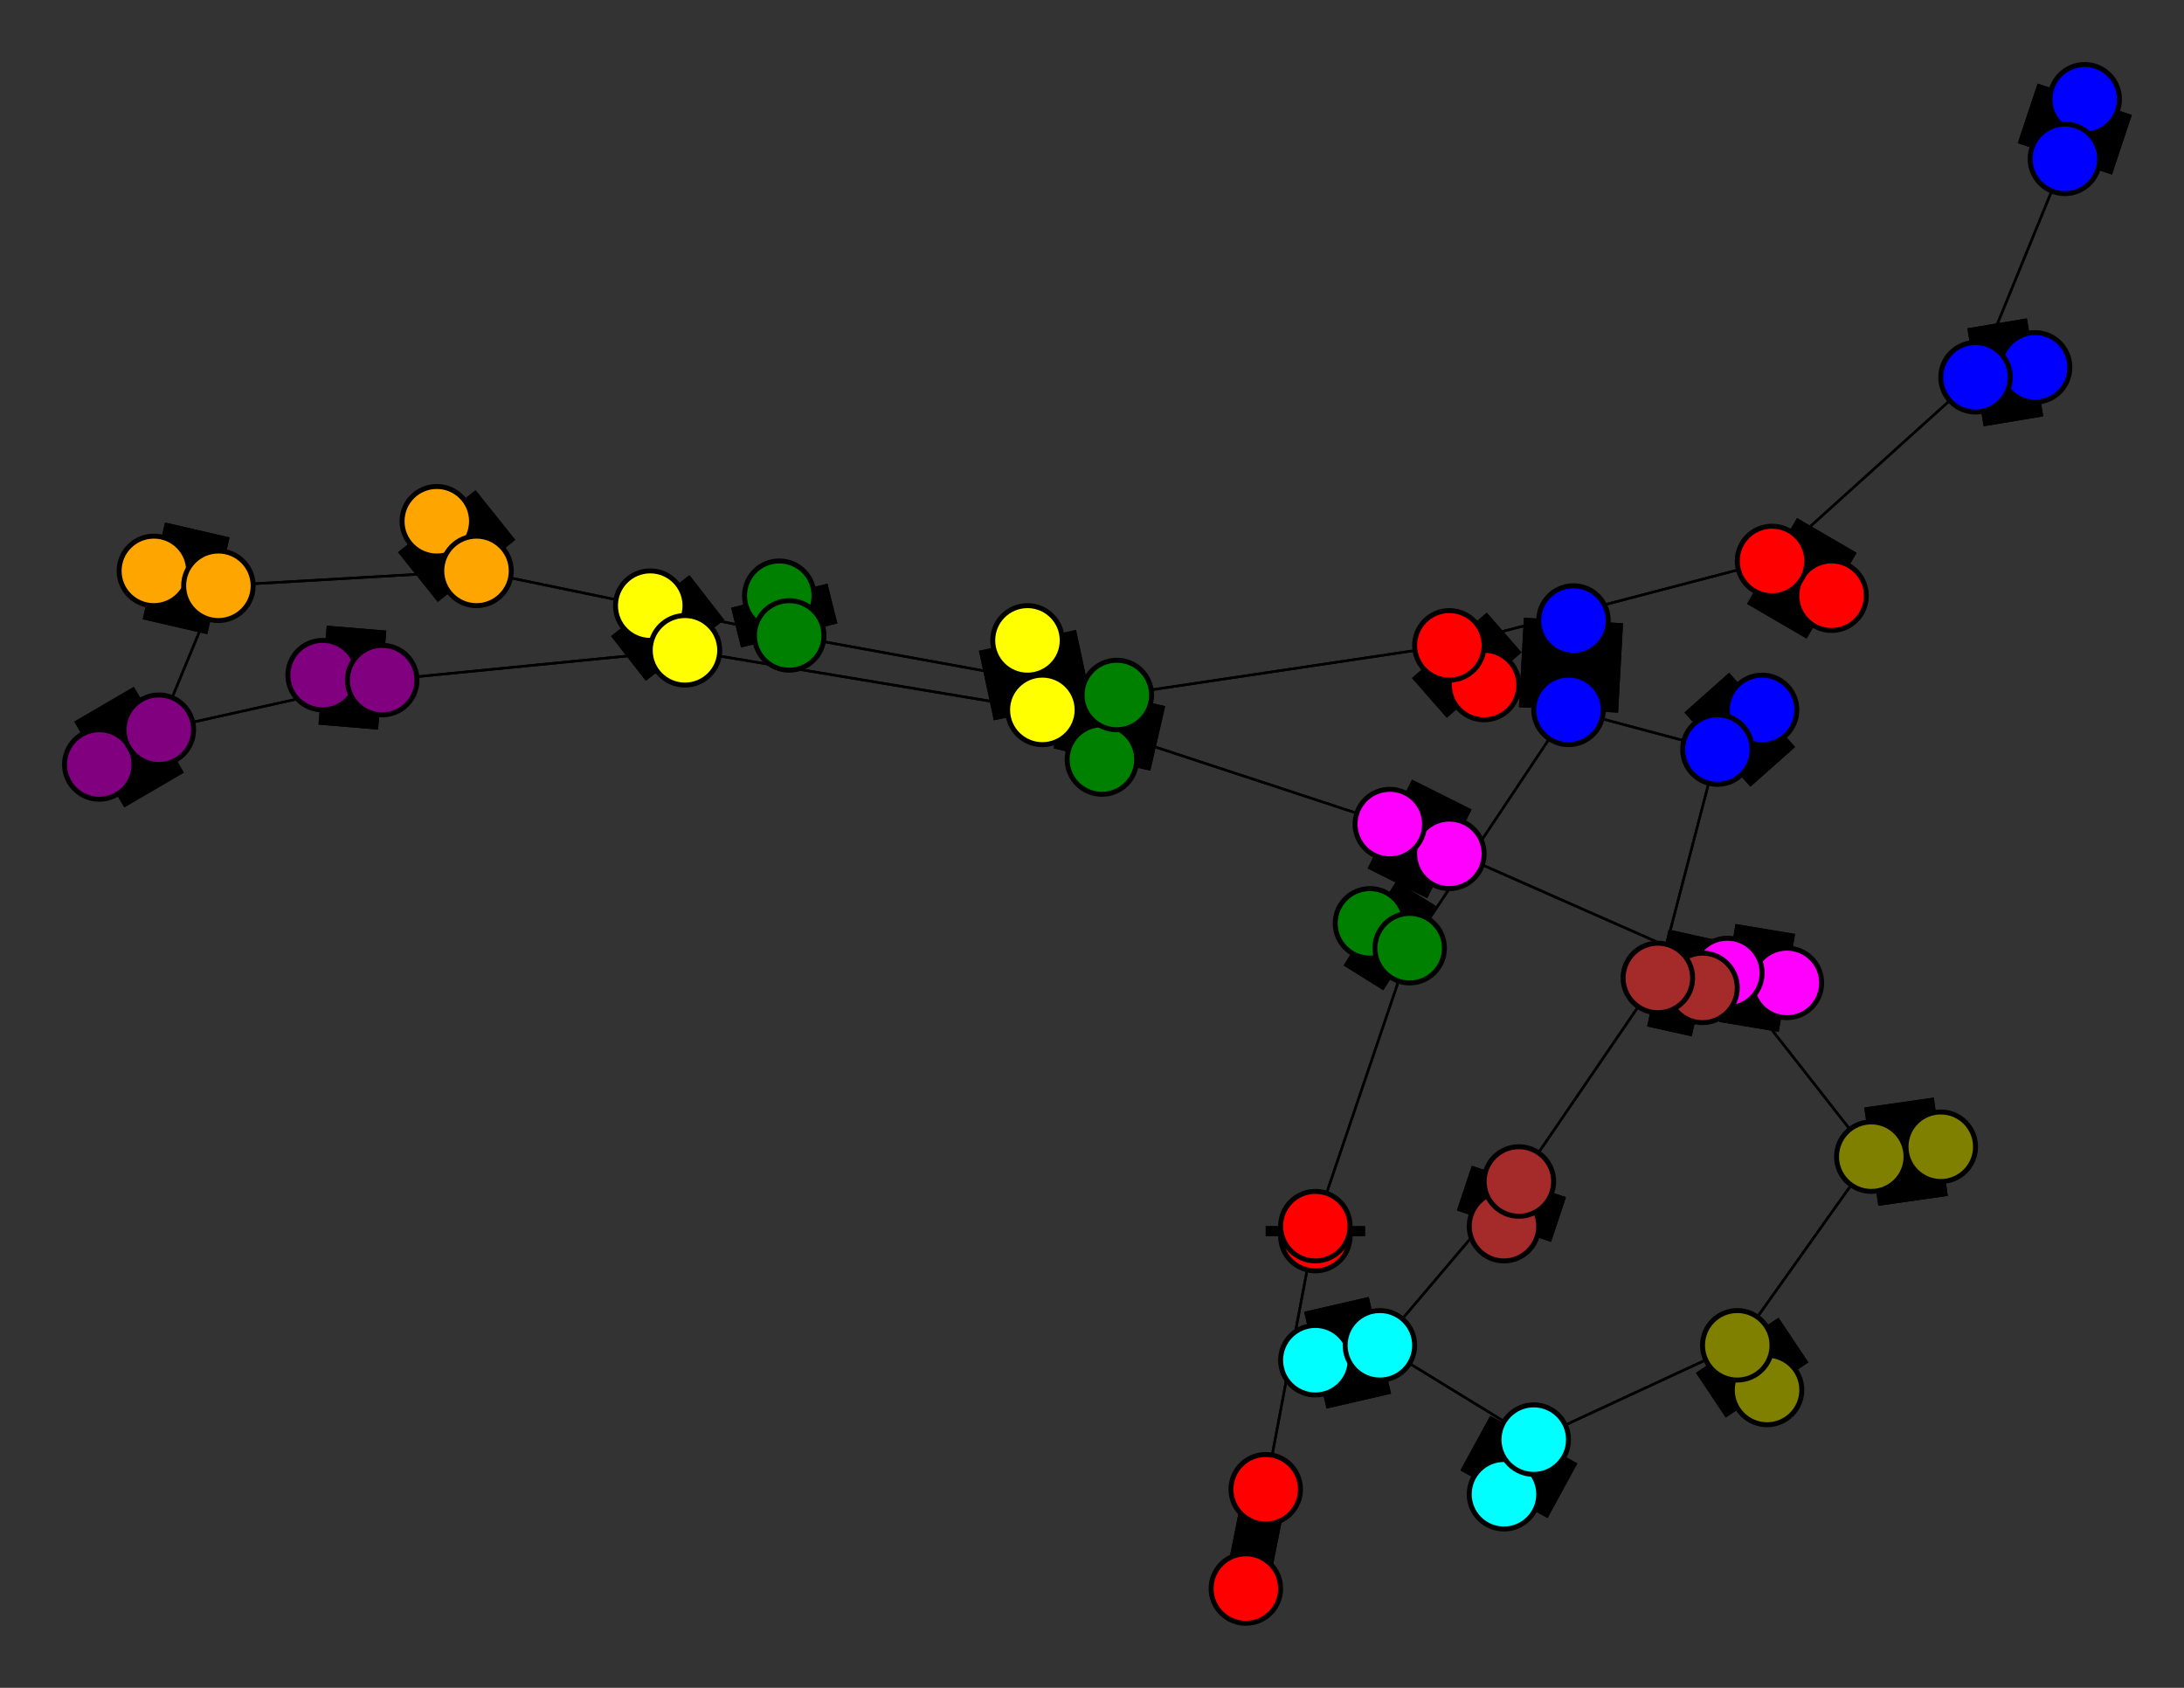 <svg width="440" height="340" xmlns="http://www.w3.org/2000/svg">
<rect width="100%" height="100%" fill="#333333" stroke="none"/>
<path stroke-width="20.0" stroke="black" d="M 420 20 416 32"/>
<path stroke-width="0.5" stroke="black" d="M 278 271 306 238"/>
<path stroke-width="20.0" stroke="black" d="M 278 271 265 274"/>
<path stroke-width="0.5" stroke="black" d="M 278 271 309 290"/>
<path stroke-width="20.0" stroke="black" d="M 265 274 278 271"/>
<path stroke-width="0.5" stroke="black" d="M 309 290 278 271"/>
<path stroke-width="20.0" stroke="black" d="M 309 290 303 301"/>
<path stroke-width="0.5" stroke="black" d="M 309 290 350 271"/>
<path stroke-width="20.0" stroke="black" d="M 303 301 309 290"/>
<path stroke-width="0.5" stroke="black" d="M 350 271 309 290"/>
<path stroke-width="20.0" stroke="black" d="M 303 247 306 238"/>
<path stroke-width="20.0" stroke="black" d="M 350 271 356 280"/>
<path stroke-width="20.0" stroke="black" d="M 356 280 350 271"/>
<path stroke-width="0.5" stroke="black" d="M 377 233 350 271"/>
<path stroke-width="20.0" stroke="black" d="M 377 233 391 231"/>
<path stroke-width="0.5" stroke="black" d="M 377 233 348 196"/>
<path stroke-width="20.0" stroke="black" d="M 391 231 377 233"/>
<path stroke-width="0.5" stroke="black" d="M 348 196 377 233"/>
<path stroke-width="20.0" stroke="black" d="M 348 196 360 198"/>
<path stroke-width="0.5" stroke="black" d="M 348 196 280 166"/>
<path stroke-width="20.0" stroke="black" d="M 360 198 348 196"/>
<path stroke-width="0.5" stroke="black" d="M 350 271 377 233"/>
<path stroke-width="0.5" stroke="black" d="M 306 238 278 271"/>
<path stroke-width="20.0" stroke="black" d="M 306 238 303 247"/>
<path stroke-width="0.5" stroke="black" d="M 306 238 334 197"/>
<path stroke-width="8.857" stroke="black" d="M 251 320 255 300"/>
<path stroke-width="0.5" stroke="black" d="M 265 247 255 300"/>
<path stroke-width="20.0" stroke="black" d="M 265 247 265 249"/>
<path stroke-width="0.5" stroke="black" d="M 265 247 284 191"/>
<path stroke-width="20.0" stroke="black" d="M 265 249 265 247"/>
<path stroke-width="0.5" stroke="black" d="M 284 191 265 247"/>
<path stroke-width="20.0" stroke="black" d="M 284 191 276 186"/>
<path stroke-width="0.5" stroke="black" d="M 284 191 316 143"/>
<path stroke-width="20.0" stroke="black" d="M 276 186 284 191"/>
<path stroke-width="0.5" stroke="black" d="M 316 143 284 191"/>
<path stroke-width="20.0" stroke="black" d="M 316 143 317 125"/>
<path stroke-width="0.5" stroke="black" d="M 316 143 346 151"/>
<path stroke-width="20.0" stroke="black" d="M 317 125 316 143"/>
<path stroke-width="0.5" stroke="black" d="M 346 151 316 143"/>
<path stroke-width="20.0" stroke="black" d="M 346 151 355 143"/>
<path stroke-width="0.5" stroke="black" d="M 346 151 334 197"/>
<path stroke-width="20.0" stroke="black" d="M 355 143 346 151"/>
<path stroke-width="0.5" stroke="black" d="M 334 197 346 151"/>
<path stroke-width="20.0" stroke="black" d="M 334 197 343 199"/>
<path stroke-width="0.5" stroke="black" d="M 334 197 306 238"/>
<path stroke-width="20.0" stroke="black" d="M 343 199 334 197"/>
<path stroke-width="0.5" stroke="black" d="M 280 166 348 196"/>
<path stroke-width="20.0" stroke="black" d="M 280 166 292 172"/>
<path stroke-width="0.5" stroke="black" d="M 280 166 210 143"/>
<path stroke-width="20.0" stroke="black" d="M 292 172 280 166"/>
<path stroke-width="20.0" stroke="black" d="M 159 128 157 120"/>
<path stroke-width="0.5" stroke="black" d="M 159 128 225 140"/>
<path stroke-width="20.0" stroke="black" d="M 157 120 159 128"/>
<path stroke-width="0.5" stroke="black" d="M 225 140 159 128"/>
<path stroke-width="20.0" stroke="black" d="M 225 140 222 153"/>
<path stroke-width="0.5" stroke="black" d="M 225 140 292 130"/>
<path stroke-width="20.0" stroke="black" d="M 222 153 225 140"/>
<path stroke-width="0.5" stroke="black" d="M 292 130 225 140"/>
<path stroke-width="20.0" stroke="black" d="M 292 130 299 138"/>
<path stroke-width="0.5" stroke="black" d="M 292 130 357 113"/>
<path stroke-width="20.0" stroke="black" d="M 299 138 292 130"/>
<path stroke-width="0.5" stroke="black" d="M 357 113 292 130"/>
<path stroke-width="20.0" stroke="black" d="M 357 113 369 120"/>
<path stroke-width="0.5" stroke="black" d="M 357 113 398 76"/>
<path stroke-width="20.0" stroke="black" d="M 369 120 357 113"/>
<path stroke-width="0.5" stroke="black" d="M 398 76 357 113"/>
<path stroke-width="20.0" stroke="black" d="M 398 76 410 74"/>
<path stroke-width="0.5" stroke="black" d="M 398 76 416 32"/>
<path stroke-width="20.0" stroke="black" d="M 410 74 398 76"/>
<path stroke-width="0.5" stroke="black" d="M 416 32 398 76"/>
<path stroke-width="20.0" stroke="black" d="M 416 32 420 20"/>
<path stroke-width="0.5" stroke="black" d="M 159 128 96 115"/>
<path stroke-width="0.5" stroke="black" d="M 255 300 265 247"/>
<path stroke-width="20.0" stroke="black" d="M 88 105 96 115"/>
<path stroke-width="20.0" stroke="black" d="M 96 115 88 105"/>
<path stroke-width="0.5" stroke="black" d="M 210 143 280 166"/>
<path stroke-width="20.0" stroke="black" d="M 210 143 207 129"/>
<path stroke-width="0.5" stroke="black" d="M 210 143 138 131"/>
<path stroke-width="20.0" stroke="black" d="M 207 129 210 143"/>
<path stroke-width="0.5" stroke="black" d="M 138 131 210 143"/>
<path stroke-width="20.0" stroke="black" d="M 138 131 131 122"/>
<path stroke-width="0.5" stroke="black" d="M 138 131 77 137"/>
<path stroke-width="20.0" stroke="black" d="M 131 122 138 131"/>
<path stroke-width="0.5" stroke="black" d="M 77 137 138 131"/>
<path stroke-width="20.0" stroke="black" d="M 77 137 65 136"/>
<path stroke-width="0.5" stroke="black" d="M 77 137 32 147"/>
<path stroke-width="20.0" stroke="black" d="M 65 136 77 137"/>
<path stroke-width="0.5" stroke="black" d="M 32 147 77 137"/>
<path stroke-width="20.0" stroke="black" d="M 32 147 20 154"/>
<path stroke-width="0.5" stroke="black" d="M 32 147 44 118"/>
<path stroke-width="20.0" stroke="black" d="M 20 154 32 147"/>
<path stroke-width="0.5" stroke="black" d="M 44 118 32 147"/>
<path stroke-width="20.0" stroke="black" d="M 44 118 31 115"/>
<path stroke-width="0.5" stroke="black" d="M 44 118 96 115"/>
<path stroke-width="20.0" stroke="black" d="M 31 115 44 118"/>
<path stroke-width="0.5" stroke="black" d="M 96 115 44 118"/>
<path stroke-width="0.5" stroke="black" d="M 96 115 159 128"/>
<path stroke-width="8.857" stroke="black" d="M 255 300 251 320"/>
<circle cx="420" cy="20" r="7.0" style="fill:blue;stroke:black;stroke-width:1.0"/>
<circle cx="416" cy="32" r="7.0" style="fill:blue;stroke:black;stroke-width:1.0"/>
<circle cx="410" cy="74" r="7.0" style="fill:blue;stroke:black;stroke-width:1.0"/>
<circle cx="398" cy="76" r="7.0" style="fill:blue;stroke:black;stroke-width:1.0"/>
<circle cx="369" cy="120" r="7.0" style="fill:red;stroke:black;stroke-width:1.0"/>
<circle cx="357" cy="113" r="7.0" style="fill:red;stroke:black;stroke-width:1.0"/>
<circle cx="299" cy="138" r="7.0" style="fill:red;stroke:black;stroke-width:1.0"/>
<circle cx="292" cy="130" r="7.0" style="fill:red;stroke:black;stroke-width:1.0"/>
<circle cx="222" cy="153" r="7.0" style="fill:green;stroke:black;stroke-width:1.0"/>
<circle cx="225" cy="140" r="7.0" style="fill:green;stroke:black;stroke-width:1.0"/>
<circle cx="157" cy="120" r="7.0" style="fill:green;stroke:black;stroke-width:1.0"/>
<circle cx="159" cy="128" r="7.0" style="fill:green;stroke:black;stroke-width:1.0"/>
<circle cx="88" cy="105" r="7.0" style="fill:orange;stroke:black;stroke-width:1.0"/>
<circle cx="96" cy="115" r="7.0" style="fill:orange;stroke:black;stroke-width:1.0"/>
<circle cx="31" cy="115" r="7.0" style="fill:orange;stroke:black;stroke-width:1.0"/>
<circle cx="44" cy="118" r="7.0" style="fill:orange;stroke:black;stroke-width:1.0"/>
<circle cx="20" cy="154" r="7.0" style="fill:purple;stroke:black;stroke-width:1.0"/>
<circle cx="32" cy="147" r="7.0" style="fill:purple;stroke:black;stroke-width:1.0"/>
<circle cx="65" cy="136" r="7.0" style="fill:purple;stroke:black;stroke-width:1.0"/>
<circle cx="77" cy="137" r="7.0" style="fill:purple;stroke:black;stroke-width:1.0"/>
<circle cx="131" cy="122" r="7.0" style="fill:yellow;stroke:black;stroke-width:1.0"/>
<circle cx="138" cy="131" r="7.0" style="fill:yellow;stroke:black;stroke-width:1.0"/>
<circle cx="207" cy="129" r="7.0" style="fill:yellow;stroke:black;stroke-width:1.0"/>
<circle cx="210" cy="143" r="7.0" style="fill:yellow;stroke:black;stroke-width:1.0"/>
<circle cx="292" cy="172" r="7.0" style="fill:fuchsia;stroke:black;stroke-width:1.0"/>
<circle cx="280" cy="166" r="7.0" style="fill:fuchsia;stroke:black;stroke-width:1.0"/>
<circle cx="360" cy="198" r="7.0" style="fill:fuchsia;stroke:black;stroke-width:1.0"/>
<circle cx="348" cy="196" r="7.0" style="fill:fuchsia;stroke:black;stroke-width:1.0"/>
<circle cx="391" cy="231" r="7.0" style="fill:olive;stroke:black;stroke-width:1.0"/>
<circle cx="377" cy="233" r="7.0" style="fill:olive;stroke:black;stroke-width:1.0"/>
<circle cx="356" cy="280" r="7.0" style="fill:olive;stroke:black;stroke-width:1.0"/>
<circle cx="350" cy="271" r="7.0" style="fill:olive;stroke:black;stroke-width:1.0"/>
<circle cx="303" cy="301" r="7.0" style="fill:aqua;stroke:black;stroke-width:1.0"/>
<circle cx="309" cy="290" r="7.0" style="fill:aqua;stroke:black;stroke-width:1.0"/>
<circle cx="265" cy="274" r="7.0" style="fill:aqua;stroke:black;stroke-width:1.0"/>
<circle cx="278" cy="271" r="7.0" style="fill:aqua;stroke:black;stroke-width:1.0"/>
<circle cx="303" cy="247" r="7.0" style="fill:brown;stroke:black;stroke-width:1.0"/>
<circle cx="306" cy="238" r="7.0" style="fill:brown;stroke:black;stroke-width:1.0"/>
<circle cx="343" cy="199" r="7.0" style="fill:brown;stroke:black;stroke-width:1.0"/>
<circle cx="334" cy="197" r="7.0" style="fill:brown;stroke:black;stroke-width:1.0"/>
<circle cx="355" cy="143" r="7.0" style="fill:blue;stroke:black;stroke-width:1.0"/>
<circle cx="346" cy="151" r="7.0" style="fill:blue;stroke:black;stroke-width:1.0"/>
<circle cx="317" cy="125" r="7.0" style="fill:blue;stroke:black;stroke-width:1.0"/>
<circle cx="316" cy="143" r="7.0" style="fill:blue;stroke:black;stroke-width:1.0"/>
<circle cx="276" cy="186" r="7.0" style="fill:green;stroke:black;stroke-width:1.0"/>
<circle cx="284" cy="191" r="7.0" style="fill:green;stroke:black;stroke-width:1.0"/>
<circle cx="265" cy="249" r="7.0" style="fill:red;stroke:black;stroke-width:1.0"/>
<circle cx="265" cy="247" r="7.0" style="fill:red;stroke:black;stroke-width:1.0"/>
<circle cx="251" cy="320" r="7.0" style="fill:red;stroke:black;stroke-width:1.0"/>
<circle cx="255" cy="300" r="7.0" style="fill:red;stroke:black;stroke-width:1.0"/>
</svg>
